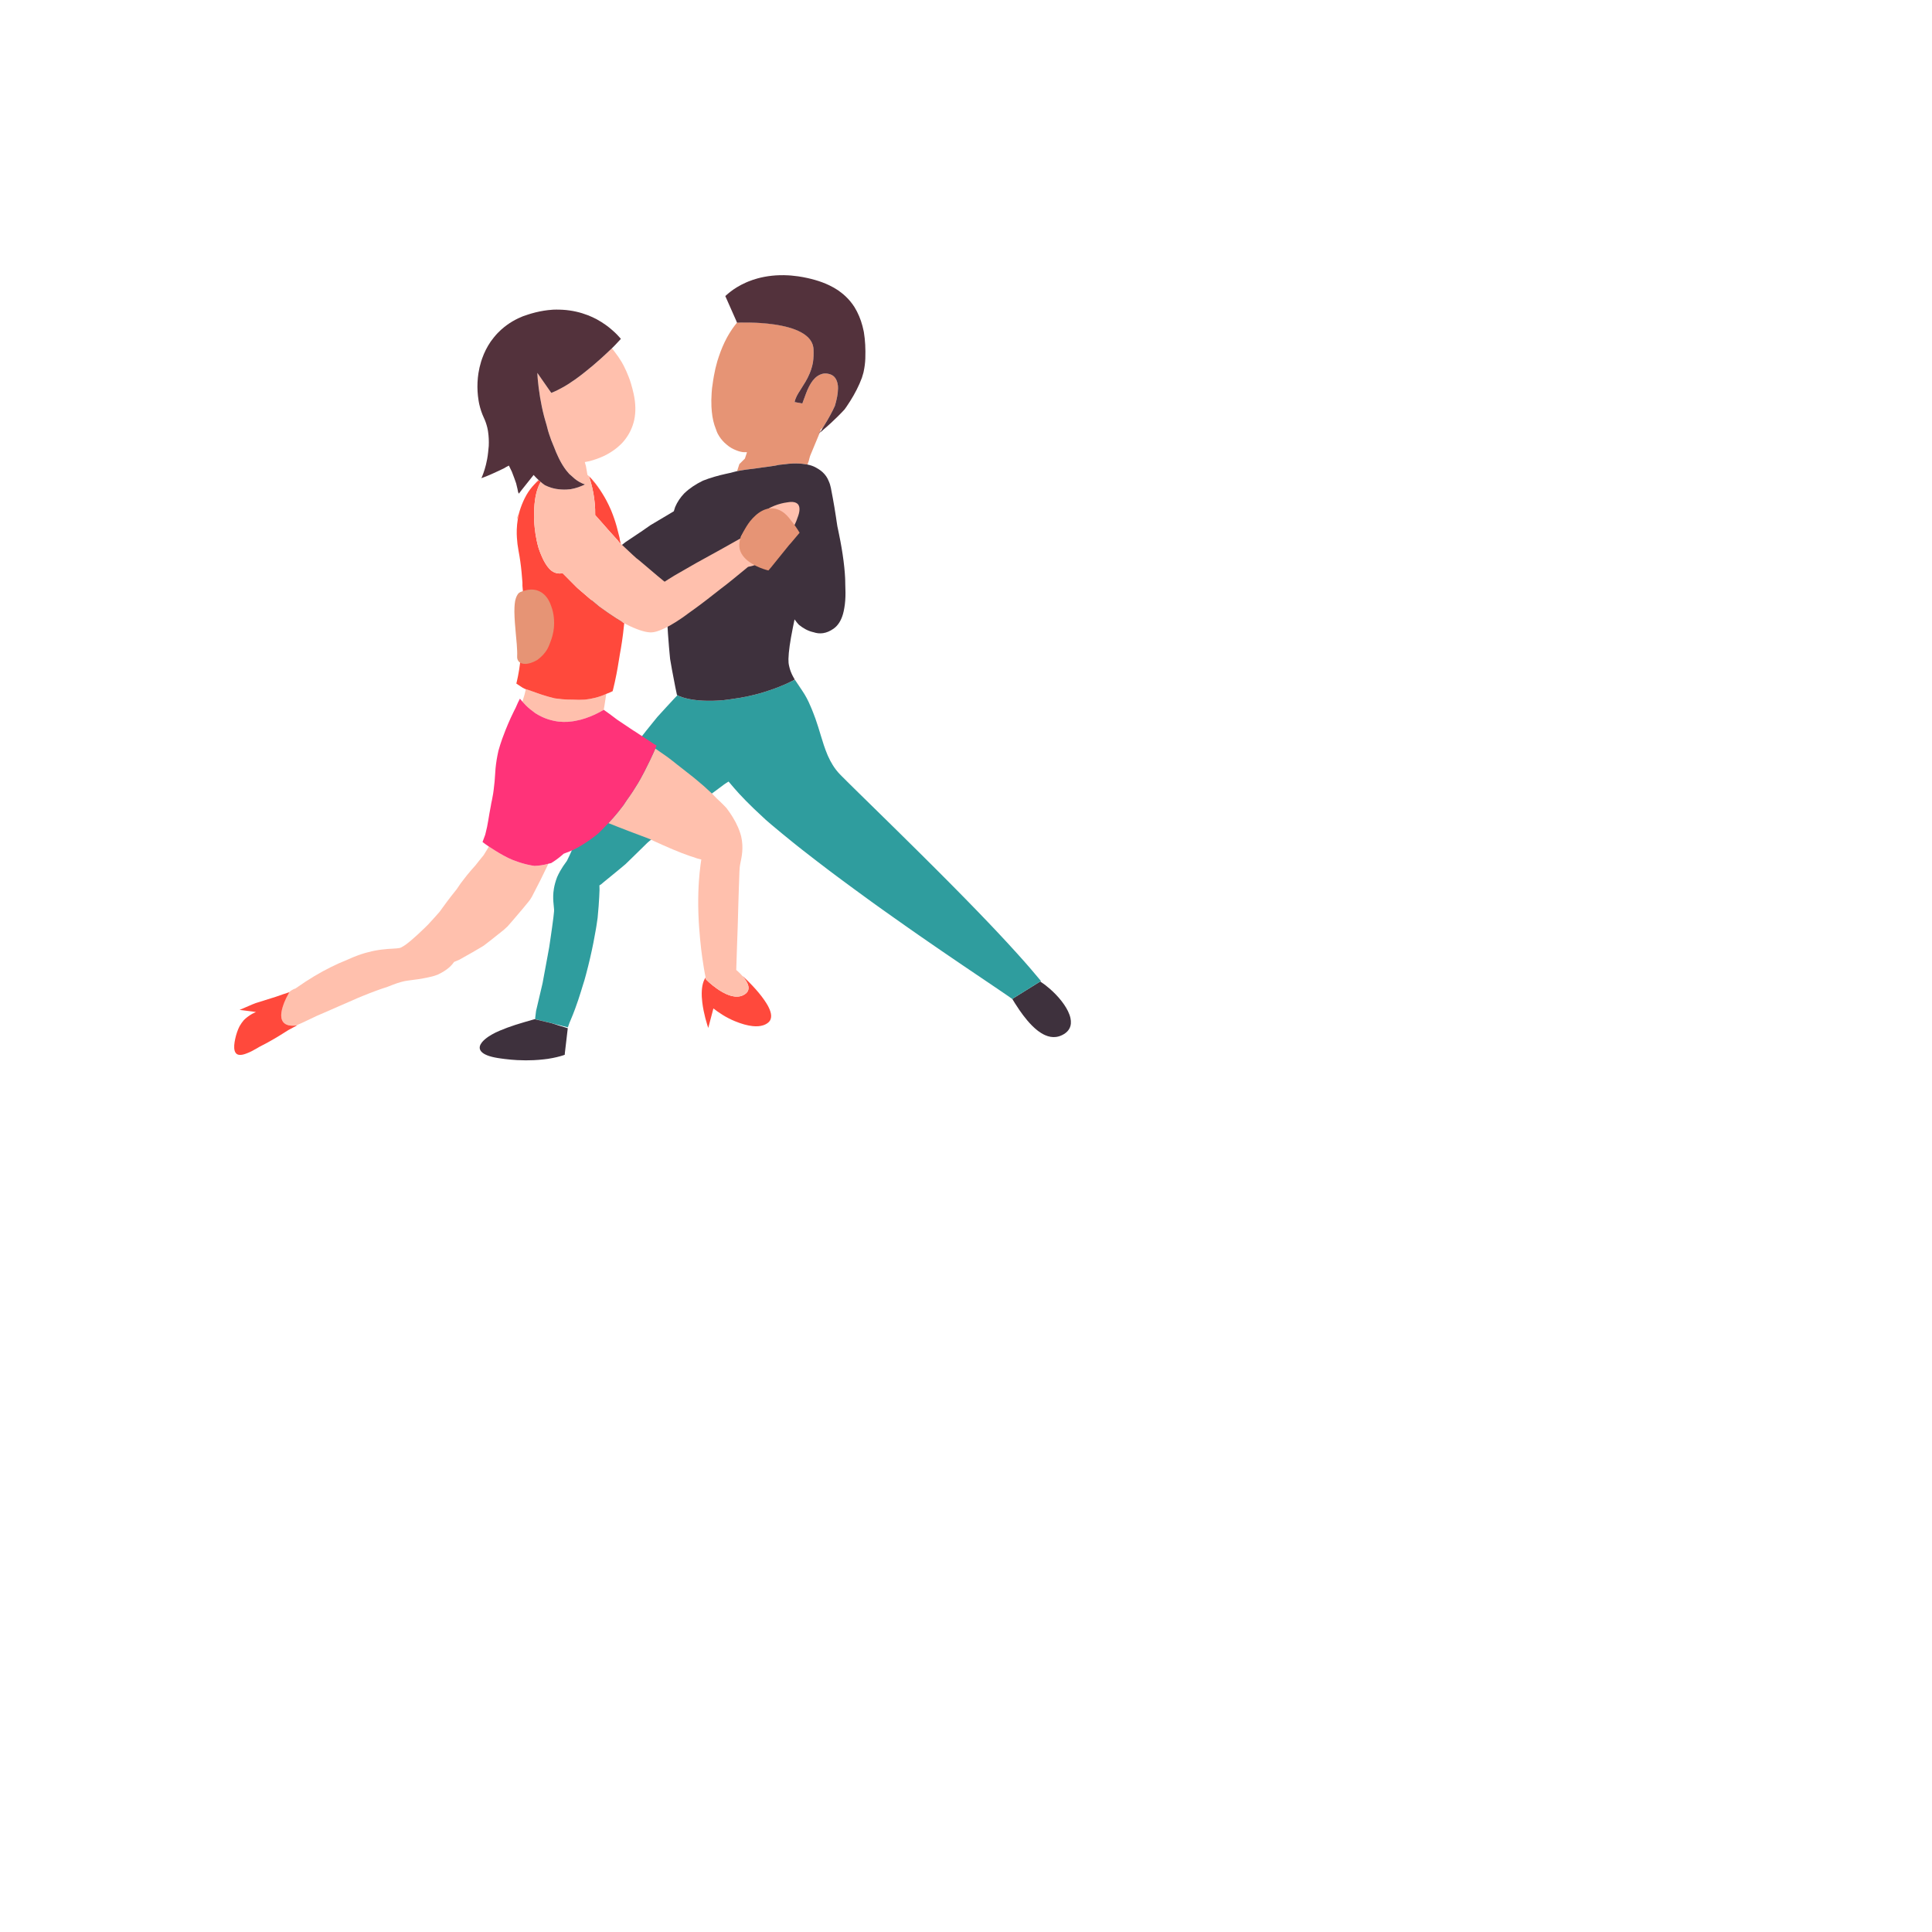 <?xml version="1.0" ?>
<svg xmlns="http://www.w3.org/2000/svg" version="1.1" width="384" height="384">
  <defs/>
  <g>
    <path d="M 206.753 195.076 L 205.187 196.054 L 204.8 196.294 L 203.976 196.808 L 203.217 197.281 L 201.197 198.538 C 201.369 198.826 201.548 199.118 201.731 199.41 C 202.008 199.849 202.296 200.291 202.595 200.726 C 203.093 201.45 203.62 202.155 204.17 202.805 C 204.801 203.551 205.463 204.223 206.146 204.766 C 206.652 205.167 207.17 205.497 207.696 205.732 C 208.418 206.055 209.155 206.198 209.898 206.103 C 210.426 206.036 210.956 205.849 211.487 205.522 C 211.989 205.211 212.338 204.84 212.558 204.423 C 212.883 203.806 212.925 203.091 212.756 202.33 C 212.658 201.888 212.489 201.431 212.264 200.968 C 211.839 200.094 211.213 199.2 210.484 198.357 C 210.437 198.303 210.389 198.248 210.341 198.194 C 210.015 197.827 209.67 197.469 209.315 197.129 C 209.102 196.925 208.886 196.727 208.668 196.536 C 208.031 195.978 207.378 195.481 206.753 195.076" stroke-width="2.0" fill="rgb(62, 49, 61)" opacity="1.0"/>
    <path d="M 154.683 92.416 C 154.886 92.374 155.295 92.338 155.75 92.303 C 156.4 92.202 157.003 92.145 157.593 92.123 C 158.446 92.093 159.256 92.137 160.012 92.257 C 160.176 92.278 160.336 92.305 160.493 92.336 L 160.758 91.583 L 160.872 91.119 L 161.019 90.61 L 161.628 89.144 L 162.947 85.973 C 162.688 86.155 162.541 86.255 162.541 86.255 L 163.011 85.817 L 163.06 85.7 L 163.117 85.35 C 163.234 85.255 163.35 85.16 163.466 85.063 C 163.494 85.042 163.522 85.021 163.55 85 C 164.025 84.258 164.807 82.977 165.515 81.558 C 165.661 81.265 165.805 80.966 165.941 80.664 C 166.296 79.468 166.555 78.237 166.559 77.178 C 166.56 77.039 166.556 76.902 166.548 76.77 C 166.545 76.73 166.542 76.69 166.538 76.651 C 166.532 76.607 166.526 76.564 166.519 76.52 C 166.367 75.491 165.919 74.703 165.012 74.396 C 164.774 74.315 164.546 74.266 164.328 74.245 C 163.629 74.177 163.018 74.377 162.487 74.741 C 162.136 74.982 161.821 75.294 161.539 75.647 C 161.268 76.002 161.028 76.398 160.817 76.804 C 160.556 77.308 160.339 77.829 160.166 78.306 C 159.999 78.712 159.864 79.088 159.763 79.395 C 159.573 79.875 159.474 80.187 159.474 80.187 L 158.662 80.04 L 157.936 79.904 C 158.112 79.057 158.538 78.32 159.056 77.544 C 159.111 77.453 159.168 77.361 159.226 77.269 C 159.781 76.383 160.423 75.426 160.934 74.19 C 161.114 73.756 161.277 73.289 161.414 72.778 C 161.479 72.523 161.537 72.258 161.588 71.981 C 161.692 71.22 161.735 70.37 161.691 69.408 C 161.65 68.508 161.285 67.758 160.694 67.133 C 160.29 66.707 159.78 66.338 159.195 66.021 C 158.474 65.629 157.64 65.315 156.75 65.063 C 156.553 65.007 156.353 64.954 156.152 64.904 C 155.836 64.826 155.516 64.755 155.193 64.691 C 155.132 64.679 155.071 64.667 155.011 64.655 C 154.778 64.611 154.545 64.57 154.312 64.532 C 154.198 64.513 154.084 64.496 153.971 64.479 C 153.029 64.338 152.091 64.244 151.212 64.183 C 150.887 64.161 150.57 64.143 150.265 64.128 C 149.747 64.104 149.261 64.09 148.821 64.083 C 147.426 64.062 146.498 64.111 146.493 64.111 C 146.336 64.304 146.183 64.501 146.033 64.701 C 145.502 65.402 145.015 66.152 144.572 66.945 C 144.527 67.025 144.483 67.106 144.44 67.187 C 143.844 68.301 143.334 69.497 142.913 70.756 C 142.896 70.808 142.878 70.86 142.861 70.912 C 142.762 71.199 142.666 71.489 142.576 71.783 C 142.301 72.728 142.073 73.706 141.894 74.709 C 141.774 75.38 141.676 76.023 141.598 76.64 C 141.572 76.81 141.547 76.978 141.524 77.145 C 141.495 77.445 141.47 77.738 141.449 78.026 C 141.377 79.05 141.364 79.993 141.406 80.861 C 141.423 81.209 141.449 81.545 141.483 81.869 C 141.611 83.158 141.876 84.26 142.256 85.201 C 142.264 85.223 142.273 85.244 142.282 85.265 C 142.386 85.589 142.506 85.893 142.639 86.178 C 143.021 86.895 143.478 87.494 143.997 87.991 C 144.134 88.121 144.275 88.245 144.419 88.362 C 144.99 88.869 145.647 89.244 146.369 89.516 C 146.383 89.521 146.396 89.526 146.409 89.531 C 146.678 89.646 146.963 89.733 147.26 89.794 C 147.399 89.822 147.54 89.847 147.683 89.869 C 147.872 89.887 148.074 89.889 148.288 89.878 C 148.349 89.882 148.41 89.885 148.471 89.888 L 148.054 91.147 L 146.952 92.242 L 146.505 93.643 C 147.739 93.401 148.973 93.238 150.14 93.112 C 150.54 93.05 150.931 92.995 151.309 92.943 C 152.281 92.809 153.169 92.701 153.915 92.578 C 154.065 92.551 154.209 92.524 154.347 92.496 C 154.464 92.47 154.576 92.443 154.683 92.416" stroke-width="2.0" fill="rgb(230, 148, 117)" opacity="1.0"/>
    <path d="M 157.497 134.222 C 157.546 134.321 157.597 134.419 157.651 134.517 C 157.597 134.419 157.546 134.321 157.497 134.222" stroke-width="2.0" fill="rgb(47, 157, 158)" opacity="1.0"/>
    <path d="M 157.091 133.263 C 157.124 133.36 157.159 133.456 157.196 133.55 C 157.16 133.456 157.125 133.36 157.091 133.263" stroke-width="2.0" fill="rgb(47, 157, 158)" opacity="1.0"/>
    <path d="M 157.972 135.071 C 157.971 135.071 157.976 135.077 157.977 135.079 C 157.927 134.999 157.878 134.918 157.832 134.839 C 157.877 134.916 157.924 134.993 157.972 135.071" stroke-width="2.0" fill="rgb(47, 157, 158)" opacity="1.0"/>
    <path d="M 206.901 194.983 C 206.225 194.162 205.505 193.312 204.749 192.438 C 204.434 192.075 204.114 191.708 203.787 191.337 C 203.629 191.158 203.469 190.977 203.308 190.796 C 202.902 190.338 202.487 189.875 202.065 189.408 C 201.475 188.755 200.871 188.094 200.254 187.425 C 199.637 186.757 199.008 186.082 198.369 185.402 C 198.251 185.277 198.132 185.151 198.013 185.025 C 197.656 184.646 197.296 184.266 196.934 183.884 C 196.764 183.705 196.593 183.525 196.422 183.346 C 195.764 182.655 195.098 181.962 194.427 181.268 C 193.756 180.573 193.08 179.878 192.401 179.184 C 192.114 178.89 191.827 178.597 191.539 178.304 C 191.283 178.044 191.027 177.783 190.771 177.524 C 190.633 177.383 190.494 177.242 190.356 177.101 C 190.099 176.841 189.843 176.581 189.587 176.321 C 189.159 175.888 188.731 175.456 188.304 175.026 C 187.621 174.338 186.94 173.655 186.262 172.978 C 186.129 172.845 185.995 172.711 185.862 172.578 C 185.416 172.133 184.972 171.691 184.53 171.252 C 184.435 171.157 184.339 171.062 184.244 170.967 C 184.077 170.8 183.91 170.635 183.744 170.469 C 183.245 169.973 182.75 169.481 182.26 168.996 C 181.607 168.348 180.963 167.711 180.329 167.087 C 180.285 167.044 180.241 167 180.197 166.957 C 179.936 166.699 179.677 166.443 179.419 166.189 C 179.097 165.871 178.778 165.556 178.463 165.245 C 177.853 164.644 177.256 164.057 176.676 163.487 C 176.248 163.067 175.829 162.656 175.42 162.255 C 175.223 162.062 175.028 161.871 174.836 161.682 C 174.339 161.194 173.857 160.721 173.393 160.266 C 173.205 160.082 173.02 159.901 172.837 159.722 C 172.026 158.927 171.274 158.19 170.589 157.519 C 169.751 156.696 169.016 155.974 168.404 155.367 C 167.978 154.946 167.612 154.581 167.311 154.276 C 167.179 154.143 167.06 154.021 166.953 153.912 C 166.381 153.321 165.902 152.688 165.492 152.021 C 165.151 151.474 164.855 150.903 164.592 150.315 C 164.54 150.199 164.489 150.083 164.44 149.966 C 163.927 148.755 163.532 147.472 163.133 146.154 C 162.805 145.069 162.476 143.961 162.078 142.85 C 161.948 142.483 161.811 142.115 161.663 141.748 C 161.638 141.686 161.613 141.624 161.588 141.562 C 161.422 141.123 161.243 140.685 161.045 140.249 C 160.628 139.249 160.116 138.261 159.463 137.301 C 159.371 137.165 159.281 137.034 159.193 136.907 C 159.051 136.699 158.999 136.624 158.949 136.551 C 158.847 136.402 158.772 136.293 158.699 136.186 C 158.597 136.036 158.529 135.934 158.463 135.835 C 158.365 135.688 158.3 135.591 158.239 135.495 C 158.148 135.354 158.087 135.258 158.029 135.164 C 157.996 135.113 157.808 135.19 157.468 135.348 C 157.201 135.477 156.841 135.657 156.388 135.864 C 155.562 136.243 154.428 136.713 153.028 137.178 C 152.68 137.299 152.315 137.419 151.935 137.539 C 151.723 137.605 151.506 137.671 151.284 137.737 C 150.515 137.958 149.685 138.17 148.8 138.363 C 147.747 138.592 146.616 138.794 145.412 138.95 C 145.318 138.964 145.223 138.978 145.127 138.992 C 144.68 139.058 144.248 139.114 143.831 139.161 C 143.048 139.232 142.32 139.272 141.646 139.286 C 141.252 139.295 140.877 139.294 140.519 139.287 C 139.953 139.279 139.433 139.253 138.955 139.214 C 137.393 139.084 136.287 138.81 135.571 138.569 C 135.333 138.488 135.138 138.411 134.984 138.345 C 134.823 138.268 134.709 138.204 134.638 138.161 C 134.578 138.126 134.549 138.106 134.549 138.106 C 134.514 137.945 134.449 137.647 134.363 137.236 C 134.5 137.888 134.582 138.254 134.582 138.254 C 134.582 138.254 134.523 138.312 134.408 138.427 C 134.328 138.51 134.219 138.624 134.083 138.766 C 134.062 138.788 134.041 138.811 134.02 138.834 C 133.663 139.217 133.134 139.788 132.443 140.54 C 131.933 141.095 131.336 141.749 130.655 142.499 C 130.424 142.782 130.184 143.078 129.934 143.386 C 129.479 143.948 128.99 144.553 128.471 145.198 C 128.446 145.23 128.422 145.261 128.397 145.293 C 127.948 145.865 127.476 146.469 126.982 147.104 C 126.89 147.235 126.797 147.367 126.703 147.5 C 126.116 148.336 125.497 149.22 124.848 150.151 C 124.753 150.288 124.657 150.426 124.56 150.565 C 124.193 151.1 123.817 151.65 123.432 152.214 C 123.248 152.514 123.061 152.817 122.873 153.123 C 122.855 153.152 122.837 153.181 122.82 153.21 C 122.167 154.278 121.488 155.391 120.785 156.55 C 120.751 156.606 120.716 156.663 120.682 156.719 C 120.095 157.689 119.491 158.691 118.871 159.723 C 118.761 159.888 118.651 160.053 118.54 160.219 C 118.465 160.331 118.391 160.443 118.317 160.555 C 117.457 161.982 116.707 163.315 116.055 164.563 C 115.998 164.672 115.941 164.781 115.886 164.889 C 115.696 165.191 115.513 165.488 115.336 165.78 C 114.869 166.605 114.452 167.387 114.082 168.13 C 113.75 168.798 113.455 169.434 113.193 170.04 C 113.009 170.405 112.837 170.76 112.678 171.104 C 112.667 171.117 112.657 171.131 112.647 171.145 C 112.112 171.855 111.68 172.517 111.331 173.133 C 111.092 173.557 110.893 173.959 110.727 174.341 C 110.407 175.179 110.21 175.933 110.094 176.614 C 109.919 177.651 109.932 178.519 109.988 179.257 C 110.004 179.462 110.023 179.657 110.042 179.843 C 110.077 180.19 110.112 180.508 110.13 180.799 C 110.13 180.936 110.127 181.068 110.118 181.194 C 110.079 181.734 109.929 182.911 109.714 184.448 C 109.637 184.998 109.551 185.594 109.46 186.223 C 109.423 186.477 109.384 186.737 109.345 187.001 C 109.286 187.403 109.225 187.816 109.162 188.236 C 109.064 188.78 108.962 189.338 108.859 189.902 C 108.677 190.897 108.489 191.912 108.303 192.914 C 108.246 193.221 108.189 193.526 108.132 193.829 C 108.036 194.355 107.941 194.874 107.848 195.381 C 107.812 195.537 107.776 195.692 107.74 195.846 C 107.303 197.717 106.908 199.397 106.622 200.608 C 106.595 200.72 106.57 200.827 106.546 200.93 C 106.465 201.597 106.404 202.09 106.372 202.353 C 106.358 202.494 106.351 202.569 106.351 202.569 L 106.612 202.633 L 109.147 203.241 L 109.687 203.38 L 111.451 203.836 L 112.87 204.187 C 112.981 203.89 113.087 203.593 113.188 203.297 C 113.256 203.138 113.322 202.979 113.388 202.821 C 113.717 202.054 114.019 201.292 114.298 200.537 C 114.743 199.337 115.133 198.156 115.489 197.001 C 115.573 196.729 115.655 196.459 115.735 196.19 C 115.882 195.731 116.024 195.277 116.161 194.828 C 116.277 194.415 116.389 194.005 116.497 193.601 C 116.793 192.489 117.06 191.412 117.299 190.376 C 117.539 189.339 117.751 188.342 117.94 187.392 C 118.129 186.442 118.294 185.539 118.438 184.688 C 118.476 184.461 118.513 184.238 118.548 184.019 C 118.634 183.471 118.711 182.948 118.78 182.45 C 118.865 181.588 118.932 180.798 118.985 180.088 C 119.083 178.758 119.132 177.708 119.155 176.991 C 119.156 176.969 119.157 176.948 119.158 176.926 C 119.156 176.565 119.151 176.303 119.147 176.149 C 119.135 176.04 119.128 175.985 119.128 175.985 C 119.249 175.909 119.373 175.83 119.499 175.75 C 119.641 175.629 119.786 175.503 119.935 175.374 C 120.866 174.631 121.933 173.756 123.094 172.788 C 123.491 172.457 123.899 172.115 124.317 171.763 C 124.673 171.42 125.036 171.068 125.405 170.71 C 126.17 169.967 126.961 169.193 127.767 168.401 C 127.985 168.186 128.204 167.971 128.423 167.754 C 128.523 167.657 128.623 167.56 128.723 167.463 C 128.834 167.368 128.945 167.272 129.057 167.176 C 129.441 166.871 129.828 166.563 130.215 166.254 C 131.044 165.594 131.877 164.926 132.703 164.262 C 133.13 163.919 133.556 163.576 133.978 163.235 C 134.355 162.942 134.729 162.651 135.099 162.362 C 135.287 162.216 135.474 162.071 135.659 161.926 C 136.251 161.495 136.83 161.071 137.394 160.659 C 137.811 160.354 138.219 160.054 138.616 159.763 C 138.916 159.55 139.21 159.342 139.496 159.139 C 140.119 158.697 140.706 158.28 141.249 157.893 C 141.272 157.876 141.295 157.859 141.319 157.842 C 141.653 157.598 141.969 157.367 142.265 157.151 C 142.874 156.698 143.389 156.314 143.784 156.019 C 143.838 155.978 143.89 155.939 143.94 155.902 C 144.098 155.795 144.236 155.703 144.353 155.624 C 144.648 155.44 144.807 155.34 144.807 155.34 C 144.941 155.5 145.083 155.665 145.233 155.834 C 145.454 156.104 145.693 156.384 145.949 156.673 C 146.255 157.031 146.587 157.404 146.943 157.79 C 147.773 158.69 148.733 159.662 149.801 160.693 C 150.556 161.422 151.365 162.18 152.221 162.962 C 152.595 163.286 152.977 163.614 153.367 163.946 C 153.367 163.946 153.367 163.946 153.367 163.946 C 154.036 164.512 154.728 165.088 155.439 165.674 C 156.151 166.26 156.883 166.855 157.631 167.457 C 157.908 167.68 158.186 167.903 158.467 168.128 C 158.782 168.377 159.099 168.628 159.419 168.88 C 159.589 169.013 159.759 169.146 159.931 169.28 C 160.714 169.892 161.511 170.509 162.32 171.13 C 163.064 171.702 163.819 172.278 164.581 172.855 C 164.646 172.905 164.711 172.954 164.777 173.004 C 164.96 173.142 165.144 173.281 165.328 173.42 C 165.652 173.663 165.977 173.907 166.304 174.15 C 166.631 174.394 166.96 174.639 167.289 174.883 C 168.133 175.508 168.982 176.135 169.834 176.759 C 170.685 177.384 171.54 178.008 172.394 178.628 C 172.641 178.808 172.888 178.987 173.136 179.167 C 173.409 179.364 173.681 179.561 173.954 179.758 C 174.287 179.996 174.619 180.234 174.951 180.471 C 175.093 180.572 175.235 180.673 175.377 180.775 C 176.084 181.277 176.787 181.777 177.487 182.271 C 178.327 182.866 179.161 183.453 179.986 184.033 C 180.447 184.356 180.904 184.677 181.358 184.995 C 181.718 185.246 182.076 185.496 182.431 185.744 C 182.503 185.794 182.574 185.844 182.646 185.894 C 183.375 186.399 184.093 186.896 184.8 187.383 C 185.41 187.803 186.011 188.217 186.601 188.622 C 186.761 188.733 186.921 188.843 187.081 188.952 C 187.095 188.962 187.11 188.973 187.125 188.983 C 187.852 189.48 188.562 189.964 189.253 190.435 C 189.884 190.865 190.5 191.284 191.096 191.69 C 191.165 191.736 191.233 191.783 191.301 191.829 C 191.558 192.002 191.81 192.174 192.059 192.342 C 193.093 193.042 194.064 193.698 194.959 194.302 C 196.069 195.051 197.062 195.722 197.917 196.3 C 198.507 196.7 199.031 197.056 199.481 197.364 C 199.681 197.5 199.866 197.627 200.036 197.744 C 200.258 197.897 200.454 198.033 200.622 198.151 C 200.87 198.325 201.056 198.459 201.177 198.551 L 203.219 197.281 L 203.966 196.815 L 204.8 196.295 L 205.187 196.055 L 206.753 195.076 L 206.901 194.983" stroke-width="2.0" fill="rgb(47, 157, 158)" opacity="1.0"/>
    <path d="M 145.127 138.992 C 145.223 138.978 145.318 138.963 145.413 138.949 C 146.616 138.793 147.747 138.592 148.8 138.363 C 149.685 138.17 150.514 137.957 151.284 137.736 C 151.505 137.671 151.722 137.605 151.934 137.538 C 152.315 137.419 152.68 137.298 153.029 137.177 C 154.429 136.712 155.562 136.242 156.388 135.864 C 156.843 135.655 157.205 135.474 157.468 135.337 C 157.799 135.171 157.971 135.072 157.972 135.071 C 157.924 134.993 157.877 134.916 157.832 134.839 C 157.762 134.718 157.705 134.618 157.651 134.519 C 157.597 134.419 157.546 134.321 157.497 134.222 C 157.468 134.163 157.442 134.109 157.418 134.059 C 157.394 134.008 157.372 133.961 157.35 133.913 C 157.291 133.783 157.252 133.69 157.214 133.595 C 157.159 133.456 157.124 133.36 157.091 133.263 C 157.043 133.119 157.011 133.019 156.982 132.917 C 156.94 132.77 156.913 132.664 156.887 132.555 C 156.883 132.536 156.879 132.518 156.874 132.5 C 156.844 132.38 156.822 132.282 156.801 132.181 C 156.796 132.158 156.792 132.135 156.787 132.113 C 156.769 131.999 156.754 131.894 156.74 131.786 C 156.738 131.768 156.736 131.749 156.734 131.731 C 156.718 131.494 156.71 131.244 156.711 130.978 C 156.728 130.237 156.807 129.378 156.953 128.35 C 157.097 127.337 157.305 126.16 157.582 124.77 C 157.611 124.626 157.641 124.48 157.672 124.331 C 157.749 123.943 157.833 123.536 157.922 123.109 C 158.078 123.326 158.238 123.538 158.404 123.742 C 158.527 123.892 158.652 124.037 158.781 124.177 C 159.618 124.853 160.538 125.38 161.521 125.619 C 161.576 125.633 161.632 125.645 161.687 125.657 C 162.911 126.076 164.248 125.961 165.661 124.966 C 165.683 124.951 165.705 124.935 165.727 124.919 C 166.602 124.283 167.186 123.299 167.542 122.073 C 167.657 121.677 167.748 121.256 167.818 120.813 C 167.982 119.892 168.052 118.875 168.047 117.796 C 168.046 117.459 168.037 117.116 168.021 116.768 C 168.018 116.582 168.013 116.395 168.006 116.207 C 168.005 115.913 168 115.617 167.99 115.317 C 167.986 115.172 167.98 115.026 167.974 114.879 C 167.939 114.185 167.883 113.477 167.81 112.763 C 167.721 111.9 167.609 111.029 167.478 110.161 C 167.348 109.293 167.199 108.429 167.039 107.581 C 166.936 107.031 166.828 106.488 166.716 105.956 C 166.659 105.669 166.6 105.386 166.54 105.106 C 166.504 104.936 166.468 104.767 166.432 104.599 C 166.377 104.23 166.321 103.868 166.265 103.515 C 166.232 103.284 166.199 103.056 166.166 102.833 C 165.952 101.393 165.731 100.119 165.547 99.111 C 165.363 98.104 165.215 97.363 165.145 96.99 C 165.101 96.753 165.043 96.525 164.973 96.306 C 164.904 96.079 164.821 95.862 164.726 95.654 C 164.45 94.929 164.017 94.319 163.463 93.818 C 163.225 93.603 162.965 93.408 162.685 93.233 C 162.509 93.115 162.324 93.007 162.13 92.909 C 161.652 92.645 161.1 92.456 160.492 92.336 C 160.336 92.305 160.175 92.279 160.012 92.257 C 159.257 92.137 158.451 92.093 157.618 92.122 C 157.003 92.145 156.399 92.203 155.79 92.296 C 155.295 92.339 154.886 92.375 154.682 92.416 C 154.576 92.444 154.464 92.47 154.347 92.496 C 154.209 92.524 154.065 92.552 153.914 92.578 C 153.169 92.701 152.281 92.81 151.309 92.943 C 150.931 92.995 150.54 93.051 150.14 93.112 C 148.973 93.238 147.739 93.402 146.504 93.644 C 146.48 93.649 146.456 93.653 146.431 93.658 C 145.963 93.763 145.496 93.881 145.033 94.014 C 144.766 94.068 144.501 94.126 144.239 94.188 C 142.75 94.516 141.214 94.949 139.751 95.523 C 139.705 95.545 139.659 95.568 139.613 95.59 C 138.304 96.233 137.076 97.029 136.048 98.014 C 136.026 98.035 136.004 98.056 135.982 98.077 C 135.243 98.854 134.628 99.746 134.193 100.771 C 134.091 101.044 134.002 101.325 133.926 101.617 L 133.358 101.96 L 130.143 103.871 L 129.27 104.39 L 127.723 105.469 L 126.704 106.152 L 124.341 107.736 L 123.56 108.345 L 123.189 108.635 L 122.437 109.254 L 120.492 110.891 L 117.423 113.474 L 117.43 113.715 L 117.566 118.697 L 117.657 122.036 L 117.708 123.188 L 117.75 123.887 L 118.359 123.834 L 120.89 123.721 L 121.384 123.698 L 125.012 123.525 L 125.374 123.508 L 125.521 123.499 L 125.6 123.493 L 128.765 123.367 L 130.127 123.313 L 131.08 123.258 L 132.598 123.202 C 132.645 124.138 132.701 125.057 132.763 125.952 C 132.825 126.846 132.893 127.716 132.965 128.552 C 133.002 128.976 133.039 129.392 133.077 129.797 C 133.114 130.198 133.151 130.59 133.188 130.971 C 133.313 131.716 133.437 132.421 133.556 133.077 C 133.795 134.402 134.014 135.527 134.188 136.386 C 134.218 136.533 134.238 136.631 134.257 136.725 C 134.291 136.89 134.304 136.953 134.317 137.015 C 134.352 137.185 134.357 137.209 134.362 137.235 C 134.448 137.646 134.513 137.944 134.548 138.105 C 134.548 138.105 134.578 138.126 134.638 138.161 C 134.709 138.204 134.823 138.268 134.984 138.344 C 135.138 138.411 135.333 138.488 135.57 138.568 C 136.287 138.81 137.393 139.084 138.954 139.213 C 139.432 139.253 139.953 139.279 140.519 139.286 C 140.876 139.294 141.252 139.294 141.646 139.286 C 142.32 139.271 143.047 139.232 143.831 139.161 C 144.247 139.113 144.679 139.057 145.127 138.992" stroke-width="2.0" fill="rgb(62, 49, 61)" opacity="1.0"/>
    <path d="M 157.972 135.071 C 157.983 135.09 157.994 135.109 158.006 135.127 C 158.087 135.258 158.147 135.353 158.21 135.45 C 158.3 135.59 158.365 135.687 158.43 135.786 C 158.529 135.934 158.597 136.035 158.667 136.138 C 158.772 136.292 158.846 136.402 158.923 136.513 C 158.999 136.624 159.051 136.699 159.103 136.775 C 159.281 137.034 159.371 137.165 159.463 137.3 C 159.47 137.311 158.028 135.155 157.976 135.078 L 157.972 135.071" stroke-width="2.0" fill="rgb(62, 49, 61)" opacity="1.0"/>
    <path d="M 106.329 202.583 L 106.267 202.569 C 105.568 202.757 104.899 202.949 104.263 203.144 C 103.645 203.321 103.056 203.5 102.497 203.681 C 101.328 204.059 100.289 204.444 99.383 204.83 C 99.07 204.963 98.772 205.097 98.491 205.23 C 97.979 205.489 97.526 205.746 97.134 206.001 C 96.578 206.376 96.149 206.744 95.851 207.099 C 95.829 207.124 95.808 207.15 95.788 207.176 C 95.381 207.689 95.252 208.173 95.412 208.605 C 95.467 208.753 95.556 208.896 95.68 209.031 C 96.181 209.581 97.251 210.017 98.917 210.285 C 99.117 210.317 99.315 210.347 99.511 210.375 C 99.786 210.414 100.058 210.45 100.327 210.483 C 101.186 210.591 102.009 210.662 102.794 210.704 C 103.978 210.768 105.073 210.764 106.068 210.717 C 106.778 210.683 107.437 210.628 108.041 210.56 C 108.338 210.527 108.623 210.492 108.894 210.455 C 109.578 210.349 110.169 210.228 110.655 210.113 C 111.685 209.868 112.247 209.649 112.247 209.649 L 112.272 209.286 L 112.54 207.006 L 112.849 204.364 L 111.274 203.892 L 109.677 203.388 L 109.143 203.251 L 106.632 202.656 L 106.329 202.583" stroke-width="2.0" fill="rgb(62, 49, 61)" opacity="1.0"/>
    <path d="M 161.69 69.422 C 161.733 70.378 161.691 71.223 161.588 71.981 C 161.538 72.257 161.481 72.522 161.416 72.776 C 161.278 73.293 161.114 73.765 160.933 74.202 C 160.422 75.437 159.779 76.393 159.225 77.278 C 159.168 77.368 159.113 77.457 159.058 77.546 C 158.539 78.324 158.112 79.062 157.934 79.911 L 158.655 80.044 L 159.473 80.191 C 159.473 80.191 159.573 79.877 159.764 79.395 C 159.866 79.087 160 78.712 160.166 78.306 C 160.34 77.83 160.556 77.311 160.817 76.807 C 161.027 76.402 161.267 76.006 161.538 75.651 C 161.82 75.298 162.136 74.985 162.487 74.744 C 163.018 74.38 163.63 74.179 164.331 74.248 C 164.548 74.269 164.775 74.318 165.012 74.398 C 165.919 74.706 166.367 75.493 166.519 76.522 C 166.526 76.565 166.532 76.608 166.538 76.652 C 166.541 76.69 166.544 76.729 166.547 76.769 C 166.556 76.902 166.56 77.04 166.559 77.18 C 166.555 78.238 166.297 79.469 165.942 80.664 C 165.805 80.966 165.661 81.266 165.515 81.56 C 164.807 82.979 164.025 84.259 163.55 85.002 C 163.527 85.037 163.505 85.072 163.484 85.105 C 163.277 85.472 163.149 85.686 163.149 85.686 L 163.139 85.699 L 162.541 86.255 C 162.541 86.255 162.688 86.156 162.947 85.973 C 163.056 85.896 163.187 85.803 163.336 85.695 C 163.423 85.614 163.517 85.525 163.618 85.428 C 164.038 85.075 164.564 84.617 165.156 84.073 C 165.969 83.325 166.907 82.413 167.862 81.378 C 167.973 81.224 168.085 81.068 168.197 80.909 C 168.236 80.852 168.275 80.796 168.314 80.739 C 169.228 79.398 170.118 77.891 170.822 76.293 C 170.996 75.897 171.159 75.496 171.309 75.091 C 171.418 74.76 171.518 74.426 171.607 74.09 C 171.628 74.002 171.647 73.913 171.666 73.824 C 171.846 72.976 171.96 72.116 171.989 71.252 C 172.021 70.292 172.014 69.382 171.968 68.521 C 171.921 67.659 171.835 66.845 171.709 66.078 C 171.698 66.01 171.686 65.942 171.674 65.875 C 171.382 64.418 170.945 63.128 170.362 61.99 C 170.315 61.898 170.267 61.808 170.219 61.719 C 170.098 61.488 169.971 61.264 169.838 61.046 C 169.329 60.247 168.738 59.533 168.063 58.897 C 167.799 58.648 167.522 58.411 167.232 58.186 C 167.01 58.009 166.779 57.839 166.54 57.676 C 166 57.316 165.421 56.99 164.804 56.695 C 164.353 56.48 163.882 56.281 163.389 56.099 C 162.51 55.775 161.564 55.503 160.553 55.276 C 159.895 55.129 159.256 55.012 158.636 54.923 C 158.17 54.856 157.715 54.804 157.271 54.767 C 157.087 54.752 156.904 54.739 156.723 54.729 C 155.533 54.66 154.425 54.695 153.401 54.805 C 152.376 54.916 151.434 55.101 150.577 55.334 C 150.571 55.336 150.566 55.337 150.56 55.339 C 149.923 55.514 149.333 55.716 148.791 55.933 C 148.615 56.004 148.444 56.076 148.278 56.149 C 146.921 56.749 145.898 57.425 145.215 57.951 C 145.046 58.081 144.899 58.201 144.771 58.309 C 144.367 58.638 144.162 58.851 144.162 58.851 L 145.333 61.497 L 145.861 62.691 L 146.282 63.635 L 146.491 64.139 C 146.495 64.139 147.424 64.089 148.819 64.109 C 149.258 64.116 149.744 64.129 150.261 64.153 C 150.567 64.167 150.885 64.185 151.21 64.207 C 152.089 64.267 153.028 64.36 153.969 64.5 C 154.11 64.521 154.252 64.543 154.393 64.566 C 154.601 64.601 154.808 64.637 155.015 64.677 C 155.069 64.687 155.123 64.698 155.176 64.708 C 155.47 64.766 155.761 64.83 156.048 64.898 C 156.284 64.955 156.518 65.016 156.748 65.081 C 157.638 65.333 158.472 65.646 159.193 66.037 C 159.775 66.352 160.282 66.718 160.686 67.141 C 161.281 67.766 161.648 68.518 161.69 69.422" stroke-width="2.0" fill="rgb(83, 50, 60)" opacity="1.0"/>
    <path d="M 147.706 194.089 C 147.706 194.089 147.674 194.071 147.618 194.043 C 148.641 195.226 149.606 196.95 147.633 197.842 C 146.895 198.176 146.07 198.144 145.246 197.909 C 144.937 197.82 144.628 197.703 144.324 197.566 C 143.819 197.339 143.327 197.056 142.871 196.757 C 142.761 196.685 142.653 196.612 142.547 196.538 C 141.253 195.638 140.32 194.677 140.32 194.677 C 140.293 194.544 140.27 194.414 140.244 194.281 C 139.613 195.197 139.432 196.545 139.48 197.959 C 139.482 198.033 139.486 198.107 139.49 198.181 C 139.509 198.528 139.541 198.878 139.584 199.226 C 139.72 200.361 139.961 201.468 140.19 202.358 C 140.49 203.521 140.771 204.313 140.771 204.313 L 141.619 201.102 L 141.795 200.433 C 141.795 200.433 142.097 200.679 142.585 201.027 C 143.153 201.429 143.974 201.967 144.863 202.416 C 145.051 202.514 145.242 202.607 145.434 202.694 C 145.646 202.791 145.857 202.883 146.065 202.969 C 147.351 203.499 148.56 203.844 149.627 203.95 C 150.393 204.026 151.085 203.978 151.68 203.786 C 152.049 203.668 152.38 203.495 152.669 203.26 C 153.534 202.556 153.383 201.414 152.762 200.172 C 152.716 200.079 152.666 199.985 152.614 199.891 C 152.519 199.717 152.414 199.541 152.303 199.365 C 152.178 199.164 152.043 198.962 151.903 198.762 C 151.213 197.76 150.363 196.776 149.609 195.971 C 148.566 194.859 147.706 194.089 147.706 194.089" stroke-width="2.0" fill="rgb(255, 73, 60)" opacity="1.0"/>
    <path d="M 107.099 95.453 C 107.072 95.428 107.046 95.404 107.02 95.379 C 107.005 95.367 106.991 95.354 106.977 95.341 C 106.891 95.435 106.807 95.531 106.722 95.631 C 106.534 95.849 106.348 96.081 106.163 96.326 C 106.486 95.985 106.803 95.697 107.099 95.453" stroke-width="2.0" fill="rgb(255, 192, 173)" opacity="1.0"/>
    <path d="M 119.999 141.081 C 119.999 141.081 120.161 140.193 120.385 138.675 C 120.422 138.439 120.46 138.188 120.5 137.924 C 119.802 138.242 119.086 138.49 118.362 138.677 C 117.678 138.854 116.986 138.977 116.294 139.054 C 116.253 139.057 116.211 139.06 116.17 139.063 C 115.413 139.109 114.658 139.105 113.913 139.061 C 113.912 139.061 113.912 139.061 113.911 139.061 C 113.164 139.069 112.428 139.037 111.712 138.974 C 111.216 138.93 110.729 138.871 110.256 138.802 C 109.326 138.582 108.445 138.325 107.636 138.058 C 107.256 137.933 106.893 137.805 106.548 137.678 C 105.999 137.499 105.497 137.318 105.051 137.147 C 104.863 137.09 104.685 137.034 104.517 136.979 C 104.367 137.697 104.185 138.355 103.979 138.967 C 103.933 139.135 103.886 139.3 103.837 139.461 C 104.175 139.854 104.681 140.39 105.345 140.942 C 105.363 140.956 105.38 140.971 105.398 140.985 C 105.563 141.118 105.738 141.251 105.923 141.383 C 106.067 141.5 106.218 141.617 106.375 141.733 C 106.795 142.005 107.261 142.267 107.77 142.502 C 108.463 142.822 109.236 143.091 110.087 143.264 C 110.393 143.33 110.709 143.383 111.035 143.421 C 112.198 143.557 113.489 143.501 114.902 143.155 C 114.963 143.141 115.025 143.127 115.087 143.112 C 115.102 143.108 115.116 143.105 115.131 143.101 C 115.166 143.095 115.202 143.089 115.237 143.083 C 115.314 143.065 115.392 143.047 115.47 143.028 C 116.1 142.861 116.756 142.641 117.436 142.362 C 118.255 142.025 119.109 141.603 119.999 141.081" stroke-width="2.0" fill="rgb(255, 192, 173)" opacity="1.0"/>
    <path d="M 85.08 183.771 C 85.08 183.771 84.195 184.666 83.091 185.683 C 82.321 186.392 81.445 187.16 80.688 187.724 C 80.352 187.957 80.04 188.154 79.771 188.293 C 79.68 188.34 79.578 188.38 79.464 188.415 C 79.112 188.49 78.655 188.519 78.092 188.55 C 77.463 188.586 76.701 188.626 75.8 188.742 C 75.619 188.765 75.432 188.791 75.239 188.821 C 74.809 188.887 74.351 188.971 73.865 189.08 C 73.052 189.263 72.16 189.516 71.186 189.867 C 70.465 190.128 69.7 190.442 68.889 190.823 C 68.821 190.849 68.753 190.876 68.685 190.904 C 67.804 191.254 66.87 191.67 65.882 192.163 C 65.833 192.187 65.785 192.21 65.737 192.234 C 64.689 192.751 63.582 193.353 62.412 194.056 C 61.293 194.729 60.116 195.494 58.882 196.363 C 58.826 196.402 58.771 196.442 58.715 196.481 C 58.715 196.481 58.143 196.599 57.395 197.25 C 57.181 197.643 56.993 198.013 56.829 198.362 C 56.295 199.548 56.018 200.485 55.926 201.223 C 55.923 201.252 55.919 201.28 55.916 201.308 C 55.817 202.218 56.008 202.815 56.342 203.201 C 56.83 203.765 57.626 203.878 58.235 203.866 C 58.487 203.864 58.707 203.84 58.862 203.818 C 59.691 203.476 60.557 203.064 61.376 202.669 C 61.983 202.376 62.565 202.093 63.087 201.856 C 63.27 201.775 63.445 201.699 63.611 201.631 C 63.815 201.547 64.042 201.45 64.29 201.342 C 65.066 201.012 66.049 200.575 67.158 200.086 C 67.891 199.764 68.679 199.418 69.499 199.066 C 69.652 199 69.807 198.933 69.963 198.867 C 70.36 198.689 70.762 198.511 71.169 198.333 C 71.45 198.216 71.733 198.099 72.017 197.983 C 72.878 197.632 73.748 197.29 74.603 196.973 C 75.433 196.666 76.25 196.382 77.031 196.136 C 77.054 196.127 77.076 196.118 77.098 196.109 C 77.44 195.968 77.776 195.837 78.102 195.717 C 79.217 195.293 80.226 194.999 81.05 194.903 C 82.467 194.738 83.821 194.536 85.057 194.272 C 85.385 194.202 85.704 194.128 86.015 194.049 C 86.344 193.951 86.661 193.846 86.967 193.736 C 87.414 193.526 87.832 193.303 88.217 193.063 C 89.079 192.527 89.776 191.91 90.255 191.189 C 90.255 191.189 90.485 191.097 90.907 190.92 C 91.012 190.876 91.129 190.826 91.258 190.772 C 91.272 190.764 91.286 190.756 91.3 190.749 C 91.93 190.402 92.839 189.895 93.951 189.254 C 94.519 188.926 95.141 188.563 95.806 188.168 C 95.926 188.092 96.047 188.016 96.17 187.938 C 96.656 187.566 97.165 187.173 97.692 186.76 C 98.359 186.237 99.057 185.683 99.775 185.102 C 99.908 184.995 100.041 184.887 100.176 184.777 C 100.409 184.565 100.645 184.349 100.882 184.13 C 101.195 183.776 101.51 183.415 101.828 183.048 C 102.492 182.283 103.166 181.493 103.843 180.682 C 104.248 180.196 104.654 179.703 105.059 179.204 C 105.158 179.076 105.257 178.948 105.356 178.819 C 105.468 178.64 105.58 178.46 105.692 178.279 C 105.727 178.212 105.763 178.145 105.798 178.078 C 106.349 177.029 106.896 175.965 107.432 174.895 C 107.968 173.826 108.492 172.749 108.999 171.674 C 108.059 171.94 107.132 172.071 106.233 172.103 C 106.015 172.073 105.799 172.039 105.584 172.001 C 104.429 171.793 103.325 171.461 102.304 171.068 C 102.278 171.058 102.252 171.049 102.226 171.04 C 102.098 170.993 101.972 170.946 101.847 170.897 C 101.562 170.777 101.284 170.652 101.013 170.526 C 100.402 170.222 99.83 169.909 99.305 169.602 C 98.799 169.307 98.337 169.016 97.926 168.745 C 97.65 168.576 97.398 168.414 97.173 168.264 C 96.821 168.852 96.48 169.403 96.143 169.949 C 95.818 170.346 95.495 170.74 95.169 171.148 C 94.948 171.424 94.725 171.707 94.499 172.001 C 93.951 172.6 93.383 173.252 92.771 174.011 C 92.391 174.483 91.993 174.995 91.572 175.562 C 91.318 175.926 91.056 176.312 90.784 176.723 C 90.437 177.147 90.075 177.602 89.697 178.09 C 89.146 178.801 88.56 179.585 87.932 180.457 C 87.853 180.564 87.774 180.674 87.694 180.784 C 87.586 180.932 87.478 181.082 87.368 181.235 C 87.025 181.616 86.671 182.014 86.304 182.432 C 85.91 182.857 85.502 183.303 85.08 183.771" stroke-width="2.0" fill="rgb(255, 192, 173)" opacity="1.0"/>
    <path d="M 117.056 94.639 C 117.26 94.853 117.458 95.07 117.652 95.289 C 118.442 96.198 119.141 97.154 119.76 98.148 C 119.103 96.979 118.39 95.994 117.638 95.201 C 117.446 95.002 117.252 94.815 117.056 94.639" stroke-width="2.0" fill="rgb(255, 192, 173)" opacity="1.0"/>
    <path d="M 102.765 102.873 C 102.765 102.873 102.819 102.995 102.905 103.275 C 102.997 102.706 103.115 102.162 103.259 101.647 C 103.093 102.044 102.928 102.451 102.765 102.873" stroke-width="2.0" fill="rgb(255, 192, 173)" opacity="1.0"/>
    <path d="M 147.633 197.842 C 149.607 196.95 148.641 195.226 147.618 194.043 C 147.264 193.633 146.903 193.288 146.655 193.064 C 146.462 192.89 146.337 192.79 146.337 192.79 C 146.337 192.79 146.341 192.621 146.35 192.314 C 146.357 192.085 146.367 191.781 146.379 191.414 C 146.392 191 146.408 190.506 146.426 189.949 C 146.455 189.086 146.489 188.073 146.526 186.974 C 146.556 186.109 146.589 185.191 146.623 184.251 C 146.63 184 146.638 183.747 146.646 183.493 C 146.649 183.394 146.652 183.295 146.655 183.196 C 146.683 182.104 146.713 181 146.744 179.932 C 146.777 178.768 146.812 177.647 146.848 176.635 C 146.864 176.179 146.88 175.745 146.896 175.339 C 146.901 175.205 146.907 175.074 146.912 174.947 C 146.915 174.824 146.918 174.704 146.921 174.588 C 146.952 173.574 146.986 172.803 147.024 172.399 C 147.072 171.885 147.231 171.262 147.363 170.516 C 147.495 169.77 147.601 168.9 147.545 167.891 C 147.517 167.388 147.449 166.851 147.323 166.278 C 147.266 166.047 147.199 165.81 147.121 165.567 C 147.003 165.204 146.862 164.827 146.694 164.436 C 146.413 163.784 146.056 163.094 145.606 162.364 C 145.26 161.802 144.858 161.216 144.393 160.606 C 144.231 160.431 144.062 160.254 143.887 160.074 C 143.454 159.631 142.982 159.175 142.468 158.707 C 142.221 158.446 141.963 158.181 141.693 157.912 C 141.593 157.813 141.491 157.714 141.387 157.614 C 140.487 156.748 139.465 155.842 138.303 154.893 C 138.105 154.731 137.908 154.571 137.712 154.411 C 136.932 153.796 136.172 153.2 135.435 152.624 C 135.131 152.386 134.83 152.152 134.534 151.921 C 134.225 151.675 133.921 151.433 133.621 151.194 C 133.329 150.971 133.042 150.752 132.758 150.535 C 132.728 150.512 132.697 150.489 132.667 150.466 C 131.827 149.879 131.021 149.318 130.25 148.785 C 130.077 149.201 129.809 149.817 129.445 150.573 C 129.367 150.741 129.285 150.916 129.198 151.096 C 129.054 151.396 128.897 151.713 128.728 152.045 C 128.339 152.858 127.882 153.756 127.356 154.702 C 127.179 155.02 126.994 155.344 126.801 155.671 C 126.145 156.766 125.404 157.906 124.575 159.04 C 124.574 159.043 124.572 159.045 124.57 159.048 C 124.36 159.376 124.144 159.703 123.921 160.03 C 123.588 160.475 123.244 160.919 122.889 161.357 C 122.269 162.123 121.614 162.876 120.927 163.599 C 121.422 163.797 121.932 164.001 122.454 164.207 C 122.621 164.272 122.789 164.338 122.958 164.404 C 123.664 164.681 124.388 164.961 125.12 165.241 C 125.852 165.521 126.592 165.801 127.331 166.076 C 127.598 166.175 127.865 166.274 128.131 166.372 C 128.465 166.503 128.797 166.633 129.128 166.761 C 129.275 166.831 129.421 166.901 129.566 166.971 C 129.76 167.063 129.953 167.154 130.145 167.245 C 130.673 167.487 131.194 167.722 131.704 167.949 C 132.394 168.256 133.064 168.547 133.704 168.817 C 134.985 169.356 136.146 169.81 137.111 170.134 C 137.333 170.209 137.545 170.277 137.745 170.337 C 138.311 170.549 138.79 170.699 139.161 170.774 C 139.242 170.795 139.318 170.813 139.388 170.826 C 139.388 170.826 139.318 171.21 139.231 171.932 C 139.227 171.968 139.223 172.005 139.218 172.043 C 139.164 172.449 139.104 172.95 139.047 173.541 C 139.001 174.006 138.956 174.526 138.916 175.097 C 138.822 176.464 138.758 178.125 138.778 180.035 C 138.788 180.99 138.819 182.007 138.879 183.08 C 138.899 183.443 138.922 183.813 138.949 184.189 C 138.997 184.931 139.059 185.697 139.136 186.486 C 139.148 186.616 139.161 186.746 139.175 186.877 C 139.277 187.961 139.406 189.086 139.568 190.247 C 139.664 190.933 139.77 191.631 139.889 192.341 C 139.932 192.601 139.977 192.863 140.024 193.126 C 140.092 193.498 140.163 193.872 140.238 194.25 C 140.24 194.26 140.242 194.271 140.244 194.281 C 140.27 194.414 140.294 194.544 140.321 194.677 C 140.321 194.677 141.252 195.638 142.546 196.537 C 142.652 196.611 142.761 196.685 142.872 196.757 C 143.327 197.056 143.819 197.339 144.324 197.565 C 144.628 197.703 144.937 197.82 145.247 197.909 C 146.07 198.144 146.895 198.176 147.633 197.842" stroke-width="2.0" fill="rgb(255, 192, 173)" opacity="1.0"/>
    <path d="M 57.497 197.216 L 57.395 197.245 L 56.225 197.628 L 54.82 198.119 L 54.093 198.347 L 50.823 199.373 L 50.756 199.399 L 50.157 199.632 L 48.678 200.269 L 47.616 200.722 L 48.271 200.807 L 50.226 201.053 L 50.894 201.156 C 50.894 201.156 50.826 201.177 50.707 201.223 C 50.579 201.277 50.391 201.363 50.163 201.487 C 49.891 201.637 49.562 201.841 49.212 202.107 C 48.971 202.29 48.72 202.503 48.472 202.747 C 48.175 203.095 47.883 203.498 47.62 203.959 C 47.436 204.316 47.268 204.705 47.126 205.127 C 47.049 205.342 46.978 205.565 46.916 205.798 C 46.683 206.673 46.501 207.605 46.554 208.341 C 46.569 208.557 46.605 208.756 46.666 208.932 C 46.804 209.342 47.086 209.617 47.577 209.666 C 47.958 209.704 48.466 209.606 49.131 209.33 C 49.688 209.117 50.353 208.787 51.142 208.316 C 51.259 208.246 51.379 208.173 51.501 208.097 C 51.682 208.005 51.868 207.908 52.06 207.805 C 52.778 207.445 53.576 207.009 54.465 206.489 C 55.324 205.987 56.268 205.407 57.302 204.74 C 57.582 204.591 57.867 204.438 58.16 204.279 C 58.465 204.116 58.778 203.948 59.097 203.775 C 59.097 203.775 59.008 203.796 58.862 203.817 C 58.707 203.839 58.487 203.863 58.235 203.866 C 57.626 203.877 56.83 203.765 56.342 203.2 C 56.008 202.815 55.818 202.218 55.928 201.306 C 55.931 201.277 55.935 201.248 55.939 201.219 C 56.038 200.492 56.323 199.571 56.866 198.407 C 57.048 198.036 57.257 197.639 57.497 197.216" stroke-width="2.0" fill="rgb(255, 73, 60)" opacity="1.0"/>
    <path d="M 130.25 148.785 C 130.41 148.402 130.489 148.188 130.489 148.188 L 129.902 147.83 L 126.805 145.785 L 126.331 145.472 L 125.979 145.256 L 125.303 144.81 L 123.327 143.482 L 122.652 143.029 L 121.185 141.925 L 119.999 141.081 C 119.109 141.603 118.255 142.025 117.436 142.362 C 116.756 142.641 116.1 142.861 115.47 143.028 C 115.392 143.047 115.314 143.065 115.237 143.083 C 115.202 143.089 115.166 143.095 115.131 143.101 C 115.116 143.105 115.102 143.108 115.087 143.112 C 115.025 143.127 114.963 143.141 114.902 143.155 C 113.489 143.501 112.198 143.557 111.035 143.421 C 110.709 143.383 110.393 143.33 110.087 143.264 C 109.236 143.091 108.463 142.822 107.77 142.502 C 107.261 142.267 106.796 142.005 106.375 141.733 C 106.218 141.617 106.067 141.5 105.923 141.383 C 105.738 141.251 105.563 141.118 105.398 140.985 C 105.38 140.971 105.363 140.956 105.345 140.942 C 104.681 140.39 104.175 139.854 103.838 139.461 C 103.728 139.333 103.636 139.22 103.562 139.126 C 103.413 138.965 103.336 138.868 103.336 138.868 C 103.336 138.868 103.189 139.149 102.943 139.651 C 102.82 139.923 102.671 140.258 102.503 140.647 C 102.394 140.86 102.277 141.09 102.154 141.338 C 101.958 141.734 101.747 142.172 101.527 142.646 C 101.361 143.01 101.191 143.394 101.019 143.795 C 100.846 144.198 100.672 144.618 100.499 145.052 C 100.274 145.609 100.052 146.189 99.839 146.787 C 99.56 147.57 99.298 148.382 99.068 149.207 C 99.001 149.504 98.938 149.803 98.879 150.103 C 98.649 151.276 98.487 152.462 98.429 153.618 C 98.372 154.774 98.261 155.922 98.114 157.033 C 98.083 157.275 98.049 157.515 98.014 157.753 C 97.943 158.169 97.867 158.579 97.788 158.98 C 97.739 159.213 97.69 159.444 97.64 159.671 C 97.612 159.84 97.583 160.008 97.555 160.174 C 97.464 160.696 97.37 161.201 97.275 161.685 C 97.121 162.661 96.962 163.558 96.811 164.344 C 96.721 164.745 96.634 165.116 96.552 165.451 C 96.513 165.613 96.475 165.766 96.439 165.911 C 96.119 166.821 95.907 167.353 95.907 167.353 C 95.907 167.353 96.101 167.512 96.459 167.77 C 96.651 167.909 96.891 168.077 97.173 168.265 C 97.397 168.414 97.649 168.576 97.926 168.746 C 98.337 169.017 98.799 169.307 99.305 169.603 C 99.83 169.91 100.402 170.223 101.014 170.526 C 101.284 170.653 101.562 170.777 101.846 170.898 C 101.972 170.946 102.098 170.994 102.226 171.04 C 102.252 171.05 102.278 171.059 102.303 171.068 C 103.325 171.461 104.429 171.794 105.584 172.001 C 105.799 172.04 106.015 172.074 106.233 172.104 C 107.131 172.072 108.059 171.94 108.999 171.674 C 109.033 171.664 109.067 171.655 109.101 171.644 C 109.248 171.615 109.396 171.583 109.543 171.548 C 110.237 171.129 110.943 170.624 111.652 170.017 C 111.778 169.91 111.904 169.799 112.031 169.685 C 112.189 169.626 112.348 169.564 112.507 169.499 C 113.33 169.21 114.155 168.84 114.976 168.377 C 115.362 168.159 115.742 167.928 116.116 167.685 C 116.812 167.248 117.488 166.773 118.145 166.267 C 118.4 166.07 118.652 165.869 118.9 165.663 C 119.369 165.218 119.824 164.754 120.265 164.277 C 120.489 164.054 120.709 163.828 120.926 163.6 C 121.614 162.876 122.269 162.124 122.889 161.357 C 123.244 160.919 123.588 160.475 123.921 160.03 C 124.143 159.703 124.36 159.376 124.57 159.048 C 124.572 159.045 124.573 159.043 124.575 159.04 C 125.403 157.906 126.145 156.766 126.801 155.671 C 126.994 155.344 127.179 155.02 127.356 154.702 C 127.882 153.756 128.339 152.858 128.728 152.045 C 128.897 151.713 129.054 151.396 129.198 151.096 C 129.285 150.916 129.367 150.741 129.445 150.573 C 129.809 149.817 130.077 149.201 130.25 148.785" stroke-width="2.0" fill="rgb(255, 51, 121)" opacity="1.0"/>
    <path d="M 120.5 137.924 C 120.534 137.908 120.569 137.892 120.603 137.876 C 120.762 137.82 120.921 137.76 121.079 137.697 C 121.31 137.597 121.54 137.491 121.767 137.377 C 121.767 137.377 121.949 136.714 122.204 135.552 C 122.307 135.085 122.422 134.539 122.541 133.922 C 122.69 133.145 122.847 132.258 122.999 131.281 C 123.032 131.088 123.064 130.892 123.097 130.693 C 123.127 130.513 123.156 130.33 123.185 130.145 C 123.342 129.305 123.494 128.409 123.633 127.468 C 123.78 126.47 123.912 125.421 124.018 124.334 C 124.037 124.177 124.055 124.019 124.072 123.86 C 123.063 123.28 122.004 122.6 120.936 121.865 C 120.886 121.831 120.836 121.797 120.786 121.762 C 120.219 121.37 119.649 120.964 119.083 120.549 C 118.541 120.107 118.003 119.657 117.474 119.206 C 117.321 119.076 117.17 118.946 117.019 118.816 C 116.244 118.166 115.491 117.517 114.778 116.89 C 114.649 116.765 114.522 116.64 114.397 116.516 C 113.44 115.573 112.564 114.686 111.813 113.912 C 111.61 113.966 111.41 113.992 111.212 113.99 C 110.67 113.996 110.149 113.813 109.657 113.476 C 109.313 113.207 108.988 112.851 108.685 112.425 C 108.294 111.875 107.939 111.207 107.626 110.453 C 107.588 110.367 107.55 110.281 107.514 110.193 C 107.338 109.775 107.175 109.332 107.027 108.871 C 106.891 108.398 106.769 107.905 106.662 107.399 C 106.494 106.597 106.364 105.761 106.277 104.914 C 106.252 104.689 106.231 104.463 106.213 104.237 C 106.183 103.871 106.162 103.504 106.15 103.137 C 106.146 103.012 106.144 102.886 106.142 102.761 C 106.146 102.616 106.152 102.471 106.158 102.327 C 106.153 101.881 106.161 101.439 106.183 101.006 C 106.285 98.963 106.689 97.104 107.462 95.785 C 107.341 95.68 107.22 95.568 107.099 95.453 C 106.803 95.697 106.486 95.985 106.163 96.326 C 105.65 96.867 105.124 97.536 104.651 98.35 C 104.511 98.592 104.375 98.847 104.245 99.116 C 103.885 99.858 103.558 100.67 103.286 101.553 C 103.277 101.584 103.268 101.616 103.259 101.647 C 103.115 102.162 102.997 102.706 102.905 103.275 C 102.803 103.903 102.736 104.563 102.711 105.258 C 102.702 105.549 102.7 105.845 102.707 106.147 C 102.712 106.387 102.723 106.63 102.739 106.877 C 102.786 107.696 102.889 108.554 103.06 109.453 C 103.332 110.881 103.526 112.279 103.656 113.639 C 103.666 113.745 103.676 113.85 103.685 113.956 C 103.749 114.57 103.8 115.176 103.838 115.774 C 103.84 115.994 103.84 116.213 103.839 116.431 C 103.881 116.836 103.916 117.238 103.946 117.635 C 104.01 118.499 104.048 119.343 104.062 120.165 C 104.062 120.258 104.062 120.35 104.062 120.442 C 104.063 120.48 104.065 120.518 104.067 120.556 C 104.078 120.805 104.086 121.051 104.093 121.295 C 104.127 122.491 104.116 123.636 104.073 124.721 C 103.986 126.89 103.77 128.818 103.52 130.423 C 103.516 130.448 103.512 130.473 103.508 130.498 C 103.416 131.466 103.306 132.32 103.196 133.043 C 103.112 133.56 103.029 134.012 102.954 134.395 C 102.793 135.207 102.665 135.702 102.633 135.826 C 102.629 135.848 102.626 135.86 102.626 135.86 C 102.626 135.86 103.087 136.19 103.892 136.696 C 104.018 136.763 104.153 136.834 104.295 136.907 C 104.366 136.931 104.441 136.955 104.517 136.98 C 104.685 137.034 104.863 137.091 105.052 137.148 C 105.497 137.319 105.999 137.5 106.548 137.679 C 106.893 137.806 107.257 137.933 107.635 138.058 C 108.445 138.325 109.326 138.582 110.255 138.802 C 110.729 138.871 111.216 138.93 111.712 138.974 C 112.428 139.037 113.164 139.07 113.911 139.061 C 113.912 139.061 113.912 139.061 113.913 139.061 C 114.658 139.105 115.413 139.109 116.17 139.063 C 116.211 139.06 116.253 139.057 116.294 139.055 C 116.986 138.977 117.678 138.854 118.362 138.677 C 119.086 138.49 119.802 138.242 120.5 137.924" stroke-width="2.0" fill="rgb(255, 73, 60)" opacity="1.0"/>
    <path d="M 123.428 108.104 C 123.364 107.884 123.296 107.664 123.227 107.445 C 123.2 107.258 123.171 107.071 123.142 106.884 C 123.071 106.587 122.997 106.29 122.918 105.995 C 122.812 105.544 122.697 105.096 122.572 104.65 C 122.277 103.6 121.925 102.566 121.512 101.557 C 121.474 101.467 121.436 101.377 121.397 101.287 C 121.13 100.668 120.839 100.059 120.521 99.462 C 120.283 99.017 120.029 98.579 119.76 98.148 C 119.141 97.154 118.442 96.198 117.652 95.289 C 117.458 95.07 117.26 94.853 117.056 94.639 C 117.058 94.648 117.39 95.534 117.71 96.933 C 117.773 97.207 117.835 97.501 117.894 97.812 C 117.907 97.875 117.919 97.938 117.932 98.002 C 118.158 99.259 118.331 100.771 118.3 102.373 L 119.537 103.767 L 120.077 104.375 L 120.837 105.249 L 120.838 105.251 L 122.873 107.506 L 122.994 107.697 L 123.428 108.104" stroke-width="2.0" fill="rgb(255, 73, 60)" opacity="1.0"/>
    <path d="M 106.802 74.116 C 106.802 74.116 106.814 74.488 106.863 75.133 C 106.872 75.244 106.882 75.362 106.894 75.488 C 106.972 76.354 107.11 77.574 107.347 78.99 C 107.538 80.134 107.793 81.406 108.134 82.724 C 108.217 83.035 108.304 83.349 108.396 83.664 C 108.42 83.748 108.445 83.832 108.47 83.915 C 108.523 84.1 108.577 84.285 108.633 84.47 C 108.727 84.857 108.828 85.245 108.936 85.631 C 108.998 85.835 109.061 86.039 109.127 86.243 C 109.402 87.095 109.716 87.939 110.075 88.755 C 110.089 88.786 110.103 88.818 110.117 88.85 C 110.366 89.523 110.641 90.179 110.946 90.806 C 111.022 90.97 111.1 91.132 111.181 91.292 C 111.578 92.08 112.028 92.816 112.535 93.477 C 112.722 93.72 112.916 93.953 113.118 94.175 C 113.325 94.376 113.54 94.565 113.764 94.742 C 113.919 94.893 114.079 95.036 114.245 95.171 C 114.84 95.655 115.51 96.035 116.263 96.288 C 116.263 96.288 116.063 96.397 115.708 96.544 C 115.501 96.634 115.239 96.74 114.933 96.844 C 114.507 96.988 113.993 97.131 113.417 97.231 C 112.87 97.3 112.268 97.331 111.63 97.29 C 111.572 97.286 111.514 97.282 111.457 97.277 C 110.853 97.242 110.219 97.139 109.571 96.942 C 109.147 96.812 108.718 96.643 108.288 96.425 C 108.013 96.235 107.737 96.023 107.462 95.785 C 106.689 97.103 106.285 98.963 106.183 101.006 C 106.161 101.439 106.153 101.881 106.158 102.327 C 106.152 102.471 106.146 102.616 106.142 102.761 C 106.144 102.886 106.146 103.012 106.15 103.137 C 106.162 103.504 106.183 103.871 106.213 104.236 C 106.231 104.463 106.252 104.689 106.277 104.914 C 106.364 105.761 106.494 106.597 106.662 107.398 C 106.769 107.905 106.891 108.397 107.027 108.871 C 107.175 109.332 107.338 109.775 107.514 110.193 C 107.55 110.281 107.588 110.367 107.626 110.453 C 107.939 111.207 108.294 111.875 108.685 112.424 C 108.988 112.851 109.314 113.206 109.657 113.475 C 110.149 113.812 110.67 113.996 111.212 113.989 C 111.41 113.991 111.61 113.966 111.813 113.912 C 112.564 114.685 113.44 115.573 114.397 116.516 C 114.523 116.64 114.65 116.764 114.778 116.89 C 115.491 117.517 116.244 118.166 117.019 118.816 C 117.17 118.946 117.322 119.076 117.474 119.206 C 118.003 119.657 118.541 120.107 119.083 120.549 C 119.649 120.964 120.219 121.37 120.787 121.762 C 120.836 121.796 120.886 121.831 120.936 121.865 C 122.004 122.599 123.063 123.279 124.072 123.86 C 124.198 123.932 124.324 124.003 124.448 124.072 C 124.73 124.218 125.007 124.355 125.279 124.484 C 125.71 124.683 126.127 124.861 126.528 125.013 C 126.717 125.087 126.902 125.156 127.083 125.219 C 127.889 125.499 128.619 125.668 129.243 125.693 C 129.346 125.695 129.447 125.693 129.544 125.688 C 130.099 125.656 130.751 125.467 131.476 125.152 C 132.003 124.936 132.568 124.656 133.163 124.323 C 133.874 123.925 134.626 123.45 135.406 122.919 C 135.492 122.86 135.579 122.801 135.666 122.74 C 135.868 122.599 136.071 122.454 136.276 122.306 C 136.408 122.209 136.541 122.111 136.673 122.012 C 136.903 121.847 137.134 121.679 137.367 121.508 C 137.527 121.395 137.687 121.281 137.848 121.165 C 138.633 120.601 139.429 120.007 140.222 119.396 C 140.298 119.339 140.373 119.281 140.449 119.224 C 141.345 118.543 142.237 117.844 143.108 117.146 C 143.119 117.137 143.13 117.128 143.141 117.119 C 143.562 116.799 143.978 116.479 144.388 116.162 C 144.835 115.808 145.274 115.457 145.703 115.111 C 146.542 114.435 147.342 113.779 148.084 113.163 C 148.284 112.998 148.479 112.835 148.67 112.675 C 149.813 111.781 150.797 110.993 151.552 110.382 C 151.62 110.324 151.685 110.268 151.748 110.214 C 152.614 109.474 153.116 109.031 153.116 109.031 L 150.338 107.945 L 149.594 107.654 L 149.123 107.47 L 148.582 107.23 L 147.603 106.799 L 147.016 107.103 L 143.617 109.012 L 143.094 109.305 L 139.658 111.2 L 138.595 111.786 L 138.486 111.843 L 138.289 111.957 L 135.824 113.373 L 134.085 114.372 L 132.95 115.073 L 132.1 115.617 L 131.813 115.391 L 130.824 114.579 L 129.195 113.198 L 127.767 111.987 L 126.856 111.226 L 126.475 110.938 L 126.259 110.741 L 125.639 110.176 L 123.428 108.104 L 122.994 107.697 L 122.873 107.506 L 120.839 105.251 L 120.837 105.249 L 120.077 104.375 L 119.537 103.766 L 118.301 102.373 C 118.331 100.771 118.158 99.259 117.932 98.001 C 117.919 97.938 117.907 97.875 117.894 97.812 C 117.835 97.501 117.773 97.207 117.71 96.932 C 117.39 95.534 117.056 94.646 117.053 94.636 C 116.955 94.549 116.857 94.465 116.758 94.384 L 116.471 92.706 L 116.235 91.843 C 116.347 91.822 116.459 91.799 116.57 91.775 C 116.756 91.743 116.941 91.708 117.124 91.669 C 118.096 91.416 119.038 91.086 119.93 90.678 C 120.18 90.561 120.426 90.436 120.667 90.305 C 121.686 89.752 122.618 89.078 123.424 88.282 C 123.54 88.167 123.653 88.05 123.763 87.93 C 123.882 87.798 123.997 87.662 124.108 87.524 C 125.021 86.391 125.696 85.057 126.047 83.517 C 126.05 83.505 126.053 83.492 126.055 83.48 C 126.217 82.717 126.296 81.902 126.28 81.035 C 126.265 80.168 126.156 79.249 125.942 78.276 C 125.795 77.608 125.625 76.949 125.431 76.301 C 125.357 76.055 125.279 75.811 125.198 75.569 C 125.119 75.344 125.036 75.121 124.951 74.899 C 124.658 74.137 124.329 73.398 123.965 72.687 C 123.835 72.442 123.701 72.199 123.563 71.961 C 123.544 71.929 123.524 71.896 123.505 71.864 C 123.114 71.218 122.691 70.601 122.236 70.018 C 122.095 69.826 121.951 69.638 121.803 69.454 C 121.743 69.378 121.683 69.302 121.622 69.228 C 121.621 69.227 121.62 69.226 121.62 69.225 C 121.618 69.226 121.617 69.228 121.615 69.229 C 121.232 69.599 120.794 70.012 120.314 70.453 C 120.011 70.735 119.692 71.028 119.358 71.329 C 119.331 71.353 119.305 71.378 119.278 71.402 C 118.37 72.214 117.358 73.08 116.288 73.925 C 116.286 73.926 116.285 73.927 116.284 73.928 C 115.652 74.433 114.999 74.931 114.337 75.407 C 113.874 75.732 113.406 76.046 112.937 76.343 C 112.641 76.531 112.344 76.712 112.048 76.885 C 111.218 77.357 110.388 77.768 109.576 78.091 L 109.11 77.435 L 107.505 75.13 L 106.802 74.116" stroke-width="2.0" fill="rgb(255, 192, 173)" opacity="1.0"/>
    <path d="M 107.462 95.785 C 107.737 96.023 108.013 96.236 108.288 96.425 C 108.718 96.643 109.147 96.813 109.571 96.942 C 110.219 97.14 110.853 97.242 111.457 97.278 C 111.515 97.282 111.572 97.287 111.63 97.29 C 112.268 97.331 112.87 97.301 113.417 97.231 C 113.993 97.131 114.507 96.989 114.933 96.844 C 115.239 96.74 115.501 96.635 115.708 96.544 C 116.063 96.397 116.263 96.289 116.263 96.289 C 115.51 96.036 114.84 95.655 114.244 95.171 C 114.079 95.036 113.918 94.893 113.764 94.742 C 113.54 94.565 113.325 94.376 113.118 94.176 C 112.916 93.954 112.722 93.721 112.535 93.478 C 112.028 92.816 111.578 92.08 111.181 91.292 C 111.1 91.132 111.022 90.97 110.946 90.807 C 110.641 90.179 110.366 89.523 110.117 88.85 C 110.103 88.818 110.089 88.787 110.075 88.755 C 109.716 87.94 109.402 87.096 109.127 86.243 C 109.061 86.04 108.997 85.835 108.936 85.631 C 108.828 85.245 108.727 84.857 108.633 84.47 C 108.577 84.285 108.523 84.1 108.47 83.915 C 108.445 83.832 108.42 83.748 108.396 83.665 C 108.304 83.349 108.217 83.035 108.134 82.724 C 107.793 81.407 107.538 80.134 107.347 78.99 C 107.11 77.574 106.972 76.354 106.894 75.489 C 106.882 75.363 106.872 75.244 106.863 75.133 C 106.814 74.488 106.802 74.117 106.802 74.117 L 107.505 75.13 L 109.11 77.435 L 109.577 78.091 C 110.388 77.769 111.218 77.358 112.049 76.886 C 112.345 76.712 112.641 76.531 112.937 76.344 C 113.407 76.046 113.874 75.733 114.337 75.408 C 115 74.932 115.652 74.434 116.284 73.929 C 116.286 73.928 116.287 73.927 116.288 73.925 C 117.358 73.08 118.371 72.215 119.278 71.402 C 119.305 71.378 119.332 71.354 119.358 71.33 C 119.692 71.029 120.012 70.735 120.315 70.453 C 120.796 70.012 121.233 69.599 121.617 69.229 C 121.618 69.228 121.619 69.227 121.62 69.226 C 121.678 69.168 121.735 69.111 121.791 69.056 C 121.963 68.884 122.122 68.722 122.269 68.572 C 122.987 67.822 123.405 67.356 123.405 67.356 C 123.405 67.356 123.351 67.286 123.244 67.163 C 123.119 67.016 122.922 66.792 122.653 66.518 C 122.404 66.264 122.094 65.967 121.724 65.646 C 121.53 65.473 121.319 65.293 121.091 65.109 C 120.889 64.948 120.673 64.784 120.445 64.62 C 119.887 64.217 119.252 63.81 118.544 63.427 C 118.012 63.149 117.44 62.886 116.826 62.648 C 116.108 62.37 115.334 62.129 114.505 61.942 C 113.677 61.756 112.794 61.626 111.858 61.57 C 111.647 61.558 111.434 61.55 111.218 61.545 C 110.798 61.531 110.368 61.532 109.929 61.55 C 109.59 61.57 109.245 61.601 108.895 61.642 C 107.854 61.764 106.761 61.98 105.618 62.31 C 105.4 62.373 105.186 62.439 104.975 62.509 C 104.616 62.617 104.269 62.735 103.932 62.862 C 103.609 62.991 103.296 63.128 102.993 63.273 C 102.186 63.658 101.45 64.097 100.778 64.582 C 100.6 64.71 100.426 64.842 100.257 64.976 C 99.79 65.348 99.357 65.743 98.957 66.158 C 98.688 66.437 98.435 66.724 98.195 67.019 C 97.979 67.28 97.774 67.546 97.582 67.819 C 97.56 67.851 97.537 67.883 97.515 67.915 C 96.803 68.955 96.252 70.07 95.841 71.22 C 95.765 71.433 95.693 71.647 95.627 71.862 C 95.389 72.63 95.212 73.41 95.09 74.19 C 95.045 74.486 95.008 74.781 94.979 75.076 C 94.949 75.374 94.927 75.671 94.912 75.967 C 94.853 77.203 94.928 78.414 95.11 79.546 C 95.125 79.64 95.14 79.733 95.157 79.826 C 95.182 79.971 95.209 80.115 95.238 80.257 C 95.461 81.263 95.774 82.193 96.155 82.999 C 96.463 83.654 96.691 84.319 96.853 84.984 C 96.894 85.16 96.929 85.336 96.961 85.511 C 96.977 85.608 96.993 85.704 97.007 85.801 C 97.151 86.756 97.184 87.701 97.145 88.603 C 97.143 88.631 97.141 88.659 97.139 88.687 C 97.111 89.11 97.069 89.523 97.016 89.923 C 96.967 90.397 96.9 90.849 96.821 91.275 C 96.683 92.026 96.51 92.694 96.341 93.252 C 96.004 94.369 95.681 95.042 95.681 95.042 C 96.837 94.636 98.198 94.023 99.27 93.512 C 99.64 93.336 99.976 93.172 100.256 93.033 C 100.388 92.952 100.509 92.878 100.616 92.812 C 100.948 92.643 101.146 92.538 101.146 92.538 C 101.362 92.976 101.557 93.378 101.732 93.747 C 102.105 94.703 102.381 95.459 102.583 96.056 C 102.707 96.527 102.796 96.902 102.859 97.199 C 102.912 97.444 102.947 97.636 102.971 97.785 C 103.1 98.055 103.111 98.127 103.111 98.127 L 103.257 97.946 L 103.649 97.435 L 104.507 96.356 L 106.06 94.403 C 106.364 94.748 106.67 95.059 106.977 95.341 C 106.992 95.354 107.006 95.367 107.02 95.379 C 107.234 95.581 107.348 95.686 107.462 95.785" stroke-width="2.0" fill="rgb(83, 50, 60)" opacity="1.0"/>
    <path d="M 147.22 106.725 C 147.22 106.725 147.521 106.128 148.129 105.286 C 148.179 105.213 148.231 105.139 148.286 105.062 C 148.588 104.637 148.958 104.162 149.395 103.674 C 149.975 103.06 150.671 102.425 151.483 101.85 C 152.007 101.48 152.579 101.134 153.201 100.834 C 153.432 100.723 153.67 100.618 153.914 100.521 C 154.342 100.35 154.79 100.202 155.255 100.083 C 155.646 99.983 156.051 99.904 156.471 99.848 C 156.6 99.827 156.731 99.808 156.863 99.792 C 156.949 99.782 157.033 99.774 157.113 99.769 C 157.788 99.727 158.261 99.878 158.562 100.176 C 158.829 100.456 158.933 100.866 158.902 101.368 C 158.874 101.823 158.734 102.355 158.503 102.934 C 158.243 103.758 157.8 104.678 157.226 105.612 C 156.978 106.018 156.704 106.426 156.411 106.83 C 156.107 107.223 155.783 107.612 155.444 107.991 C 155.397 108.044 155.35 108.096 155.303 108.148 C 154.698 108.885 154.038 109.584 153.35 110.204 C 152.952 110.562 152.545 110.894 152.133 111.191 C 150.976 111.983 149.788 112.522 148.677 112.648 L 147.22 106.725" stroke-width="2.0" fill="rgb(255, 192, 173)" opacity="1.0"/>
    <path d="M 158.927 105.886 L 157.224 107.907 L 156.813 108.365 L 155.818 109.597 L 153.261 112.762 L 152.729 113.385 C 152.729 113.385 151.954 113.211 150.969 112.804 C 149.985 112.397 148.791 111.757 147.952 110.826 C 147.542 110.371 147.217 109.845 147.044 109.244 C 146.89 108.612 146.89 107.902 147.111 107.111 C 147.119 107.088 147.127 107.065 147.136 107.041 C 147.332 106.509 147.644 105.847 148.053 105.16 C 148.255 104.802 148.482 104.437 148.73 104.079 C 148.84 103.921 148.955 103.763 149.074 103.609 C 149.761 102.757 150.583 101.986 151.496 101.514 C 152.576 100.959 153.768 100.816 155.026 101.439 C 155.282 101.565 155.54 101.723 155.8 101.916 C 156.149 102.188 156.499 102.534 156.85 102.962 C 156.998 103.143 157.147 103.339 157.295 103.55 C 157.827 104.185 158.371 104.957 158.927 105.886" stroke-width="2.0" fill="rgb(230, 148, 117)" opacity="1.0"/>
    <path d="M 103.43 117.674 C 103.338 117.712 103.253 117.764 103.174 117.828 C 102.805 118.134 102.556 118.696 102.391 119.421 C 102.322 119.801 102.279 120.23 102.257 120.692 C 102.244 120.972 102.239 121.264 102.239 121.565 C 102.255 122.955 102.389 124.529 102.525 126.001 C 102.591 126.714 102.657 127.403 102.71 128.035 C 102.779 128.996 102.821 129.827 102.789 130.412 C 102.779 130.596 102.79 130.762 102.819 130.908 C 103.092 131.969 104.212 132.153 105.448 131.777 C 105.881 131.645 106.329 131.445 106.759 131.189 C 107.694 130.518 108.554 129.591 108.99 128.603 C 108.991 128.602 108.992 128.6 108.992 128.599 C 109.136 128.29 109.264 127.976 109.375 127.657 C 109.738 126.761 109.969 125.834 110.077 124.923 C 110.153 124.192 110.153 123.467 110.083 122.769 C 110.004 121.98 109.835 121.227 109.583 120.544 C 109.272 119.569 108.784 118.736 108.135 118.142 C 107.583 117.637 106.915 117.306 106.138 117.208 C 105.709 117.153 105.247 117.17 104.754 117.268 C 104.333 117.349 103.891 117.482 103.43 117.674" stroke-width="2.0" fill="rgb(230, 148, 117)" opacity="1.0"/>
  </g>
</svg>
